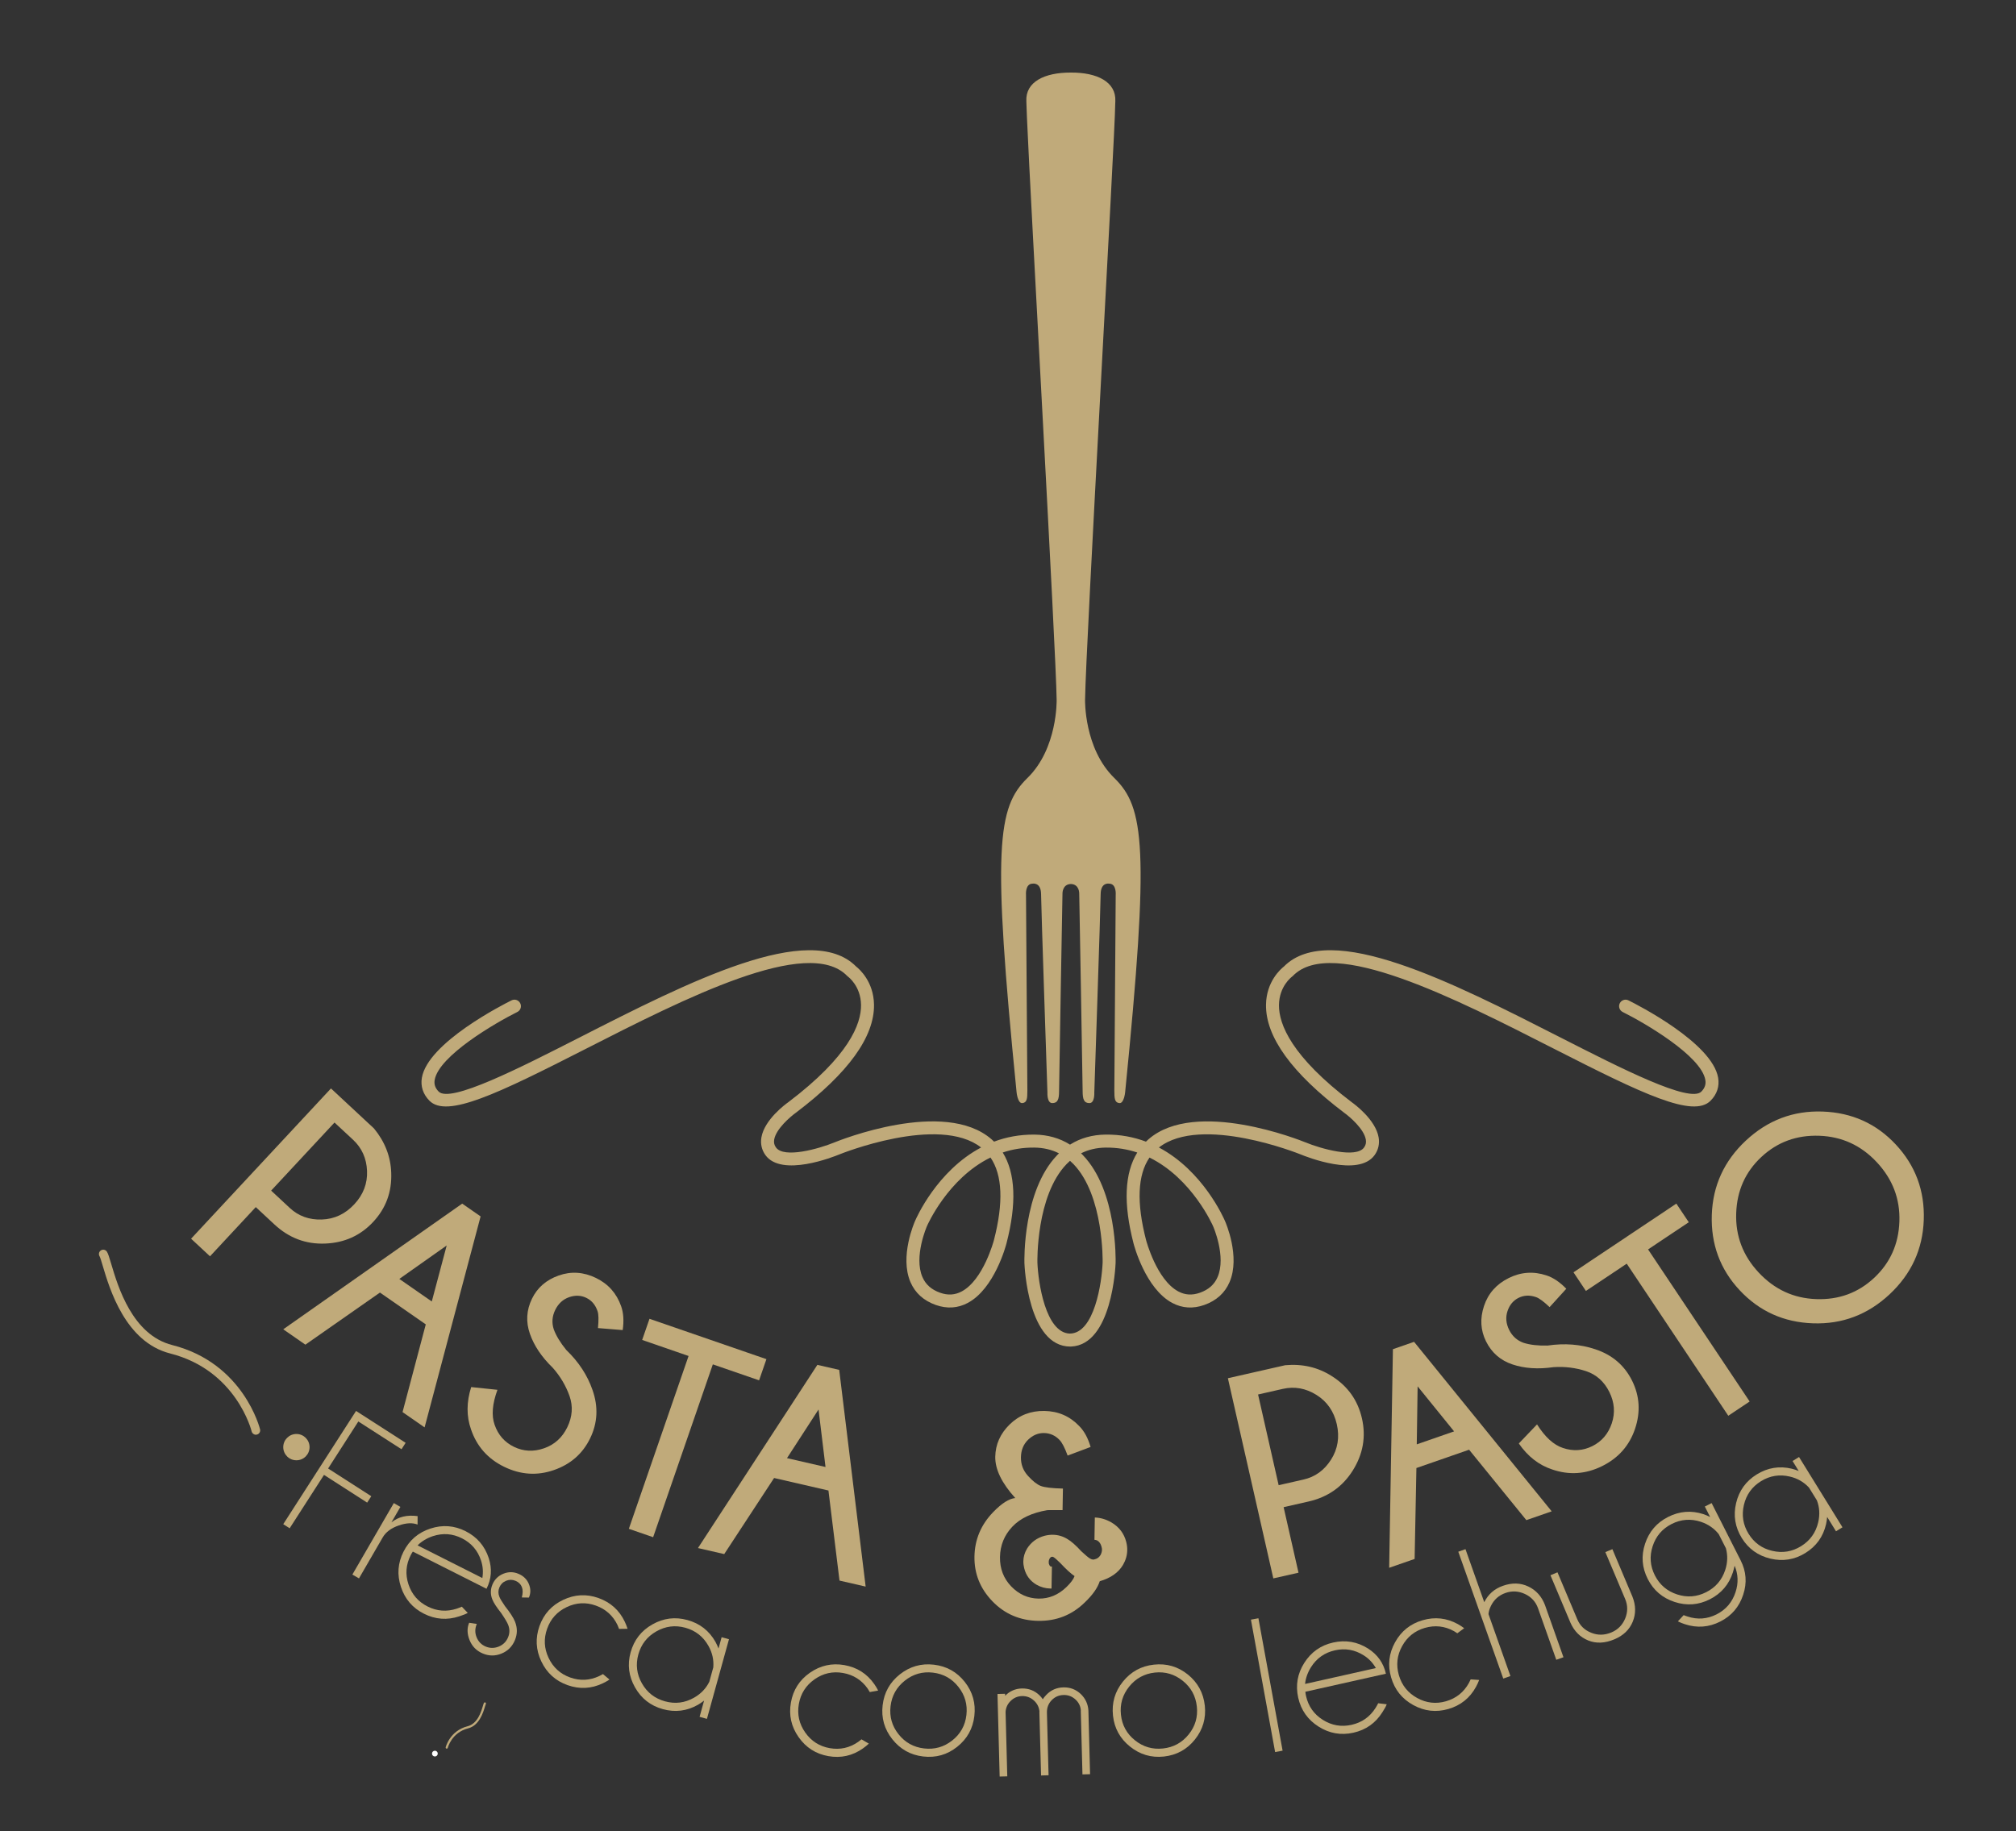 <?xml version="1.0" encoding="UTF-8"?>
<svg width="350px" height="318px" viewBox="0 0 350 318" version="1.1" xmlns="http://www.w3.org/2000/svg" xmlns:xlink="http://www.w3.org/1999/xlink">
    <rect x="0" y="0" width="350" height="318" fill="#333333" stroke="none"/>
    <!-- Generator: Sketch 50.2 (55047) - http://www.bohemiancoding.com/sketch -->
    <title>Artboard 1</title>
    <desc>Created with Sketch.</desc>
    <defs></defs>
    <g id="Artboard-1" stroke="none" stroke-width="1" fill="none" fill-rule="evenodd">
        <path d="M75,304.5 C75,304.224 75.223,304 75.5,304 C75.776,304 76,304.224 76,304.5 C76,304.776 75.776,305 75.5,305 C75.223,305 75,304.776 75,304.5" id="Fill-66" fill="#FFFFFF"></path>
        <g id="PYP" transform="translate(17, 12)" fill="#c0aa7a">
            <path d="M64.185,287.748 C65.921,287.308 66.542,285.216 66.84,284.209 C66.926,283.921 66.97,283.777 67.023,283.693 C67.079,283.606 67.194,283.58 67.282,283.637 C67.37,283.692 67.395,283.808 67.34,283.896 C67.312,283.938 67.253,284.14 67.201,284.317 C66.907,285.305 66.221,287.62 64.277,288.113 C61.402,288.841 60.747,291.469 60.741,291.495 C60.72,291.58 60.643,291.639 60.558,291.639 C60.543,291.639 60.529,291.637 60.515,291.635 C60.414,291.611 60.351,291.51 60.375,291.409 C60.381,291.38 61.083,288.534 64.185,287.748" id="Fill-68"></path>
            <path d="M41.075,182.92 L44.303,185.92 C45.823,187.34 46.631,189.14 46.723,191.32 C46.811,193.504 46.075,195.432 44.511,197.112 C42.935,198.808 41.055,199.688 38.867,199.76 C36.679,199.836 34.823,199.164 33.299,197.744 L30.075,194.74 L41.075,182.92 Z M39.447,203.936 C42.795,203.808 45.575,202.552 47.795,200.168 C49.999,197.8 51.043,194.968 50.923,191.676 C50.831,188.84 49.835,186.268 47.931,183.952 L40.459,177 L16.175,203.092 L19.459,206.148 L27.407,197.604 L30.635,200.608 C33.159,202.96 36.099,204.072 39.447,203.936 Z" id="Fill-1"></path>
            <path d="M52.327,210.076 L60.551,204.268 L57.963,213.992 L52.327,210.076 Z M56.715,235.856 L66.439,199.22 L63.243,197 L32.175,218.824 L36.019,221.492 L48.963,212.444 L56.919,217.968 L52.887,233.2 L56.715,235.856 Z" id="Fill-3"></path>
            <path d="M91.106,218.959 C91.338,217.347 91.246,215.959 90.834,214.807 C90.046,212.571 88.59,210.939 86.466,209.907 C84.31,208.863 82.154,208.719 79.998,209.483 C77.838,210.243 76.29,211.587 75.354,213.519 C74.394,215.495 74.274,217.523 74.994,219.595 C75.714,221.667 77.038,223.643 78.978,225.519 C80.278,226.995 81.246,228.627 81.882,230.423 C82.502,232.211 82.37,234.011 81.494,235.823 C80.614,237.635 79.266,238.859 77.442,239.487 C75.622,240.119 73.89,240.035 72.238,239.235 C70.606,238.443 69.482,237.163 68.87,235.399 C68.302,233.803 68.466,231.783 69.362,229.331 L64.802,228.855 C63.978,231.467 63.966,233.911 64.77,236.191 C65.774,239.155 67.698,241.327 70.554,242.711 C73.39,244.087 76.262,244.275 79.162,243.267 C82.062,242.263 84.162,240.423 85.458,237.747 C86.758,235.071 86.894,232.275 85.866,229.359 C84.982,226.795 83.462,224.483 81.31,222.411 C80.274,221.139 79.55,219.943 79.138,218.823 C78.77,217.691 78.854,216.575 79.386,215.475 C79.93,214.363 80.734,213.619 81.802,213.247 C82.874,212.875 83.87,212.915 84.79,213.363 C85.726,213.815 86.378,214.591 86.746,215.687 C86.93,216.215 86.95,217.191 86.814,218.611 L91.106,218.959 Z" id="Fill-5"></path>
            <polygon id="Fill-7" points="96.391 254.924 106.755 224.912 114.787 227.684 116.059 224.008 95.759 217 94.487 220.672 102.543 223.456 92.175 253.468"></polygon>
            <path d="M119.631,241.196 L125.107,232.748 L126.319,242.732 L119.631,241.196 Z M128.747,262.456 L133.287,263.5 L128.695,225.868 L124.903,225 L104.175,256.808 L108.735,257.856 L117.391,244.644 L126.827,246.816 L128.747,262.456 Z" id="Fill-9"></path>
            <path d="M177.965,259.737 C178.441,258.917 178.689,258.065 178.701,257.173 C178.709,256.713 178.653,256.237 178.529,255.757 C178.157,254.281 177.293,253.145 175.937,252.345 C175.017,251.821 174.065,251.537 173.073,251.505 L173.009,255.369 C173.193,255.389 173.357,255.433 173.505,255.501 C173.865,255.721 174.105,256.069 174.229,256.553 C174.293,256.753 174.321,256.933 174.317,257.101 C174.313,257.413 174.225,257.725 174.053,258.037 C173.817,258.413 173.509,258.649 173.129,258.737 C172.993,258.785 172.877,258.809 172.781,258.809 C172.613,258.805 172.433,258.745 172.237,258.625 C171.945,258.457 171.437,258.033 170.721,257.361 C169.765,256.321 168.961,255.613 168.305,255.237 C167.537,254.765 166.701,254.517 165.793,254.501 C165.329,254.493 164.849,254.553 164.353,254.677 C163.025,255.037 162.005,255.785 161.293,256.929 C160.881,257.633 160.673,258.357 160.661,259.097 C160.653,259.493 160.705,259.901 160.813,260.317 C161.125,261.561 161.833,262.513 162.945,263.173 C163.713,263.601 164.501,263.821 165.313,263.833 L165.557,263.837 L165.625,260.025 C165.493,260.021 165.409,260.013 165.377,259.993 C165.261,259.929 165.165,259.769 165.089,259.521 C165.073,259.405 165.065,259.289 165.069,259.173 C165.069,259.009 165.125,258.825 165.225,258.629 C165.329,258.469 165.437,258.369 165.553,258.337 C165.585,258.321 165.633,258.317 165.701,258.317 C165.769,258.317 165.841,258.345 165.925,258.397 C166.105,258.497 166.477,258.825 167.049,259.381 C168.101,260.505 168.937,261.269 169.557,261.677 C169.369,262.217 168.897,262.853 168.141,263.585 C166.729,264.949 165.117,265.613 163.301,265.585 C161.469,265.553 159.885,264.845 158.553,263.461 C157.225,262.073 156.577,260.377 156.609,258.361 C156.645,256.329 157.357,254.581 158.741,253.109 C160.129,251.637 162.165,250.677 164.849,250.225 L167.473,250.221 L167.537,246.481 C165.621,246.433 164.337,246.277 163.681,246.021 C163.025,245.761 162.281,245.173 161.457,244.261 C160.629,243.345 160.225,242.269 160.245,241.033 C160.269,239.793 160.685,238.781 161.497,237.993 C162.313,237.209 163.233,236.821 164.257,236.837 C165.297,236.857 166.189,237.249 166.937,238.025 C167.389,238.493 167.861,239.401 168.353,240.749 L172.341,239.253 C171.885,237.693 171.221,236.477 170.345,235.605 C168.721,233.909 166.713,233.041 164.321,233.001 C161.945,232.961 159.937,233.741 158.297,235.337 C156.661,236.937 155.825,238.813 155.789,240.957 C155.753,243.137 156.909,245.525 159.261,248.125 C158.185,248.225 156.905,249.037 155.429,250.565 C153.309,252.757 152.225,255.333 152.177,258.285 C152.129,261.257 153.169,263.849 155.301,266.057 C157.437,268.265 160.081,269.393 163.233,269.449 C166.405,269.501 169.109,268.433 171.341,266.241 C172.701,264.941 173.561,263.717 173.929,262.569 C175.821,262.021 177.165,261.077 177.965,259.737" id="Fill-11"></path>
            <path d="M201.415,230.144 L205.715,229.168 C207.743,228.708 209.683,229.056 211.539,230.208 C213.391,231.364 214.575,233.06 215.083,235.3 C215.591,237.552 215.259,239.604 214.087,241.452 C212.915,243.304 211.315,244.46 209.287,244.916 L204.987,245.892 L201.415,230.144 Z M210.155,248.732 C213.519,247.972 216.087,246.168 217.867,243.328 C219.643,240.484 220.171,237.48 219.451,234.308 C218.735,231.148 216.987,228.696 214.199,226.94 C211.807,225.416 209.115,224.792 206.127,225.06 L196.175,227.32 L204.063,262.076 L208.435,261.088 L205.851,249.708 L210.155,248.732 Z" id="Fill-13"></path>
            <path d="M229.115,228.732 L235.447,236.548 L228.967,238.8 L229.115,228.732 Z M224.827,222.276 L224.175,260.236 L228.595,258.7 L228.903,242.912 L238.051,239.732 L247.991,251.96 L252.391,250.432 L228.499,221 L224.827,222.276 Z" id="Fill-15"></path>
            <path d="M261.162,242.571 C263.986,241.167 265.886,239.007 266.862,236.099 C267.842,233.187 267.666,230.403 266.346,227.739 C265.022,225.079 262.894,223.259 259.954,222.287 C257.386,221.423 254.626,221.211 251.67,221.647 C250.03,221.687 248.642,221.531 247.506,221.171 C246.386,220.771 245.554,220.023 245.006,218.931 C244.458,217.823 244.362,216.731 244.722,215.655 C245.082,214.583 245.722,213.819 246.638,213.363 C247.57,212.899 248.578,212.855 249.674,213.235 C250.206,213.415 250.99,213.991 252.03,214.971 L254.926,211.783 C253.794,210.615 252.642,209.839 251.478,209.463 C249.226,208.719 247.042,208.871 244.93,209.923 C242.786,210.987 241.354,212.611 240.638,214.783 C239.918,216.955 240.038,219.003 240.994,220.927 C241.974,222.895 243.502,224.227 245.582,224.923 C247.662,225.623 250.038,225.779 252.702,225.395 C254.666,225.263 256.554,225.499 258.362,226.091 C260.158,226.695 261.498,227.899 262.398,229.703 C263.294,231.507 263.434,233.319 262.826,235.147 C262.21,236.975 261.082,238.295 259.442,239.111 C257.814,239.919 256.114,240.027 254.346,239.431 C252.738,238.903 251.238,237.539 249.846,235.335 L246.682,238.651 C248.242,240.899 250.17,242.403 252.466,243.159 C255.422,244.179 258.322,243.983 261.162,242.571" id="Fill-17"></path>
            <polygon id="Fill-19" points="286.759 231.36 269.123 204.952 276.191 200.232 274.031 197 256.175 208.928 258.331 212.16 265.419 207.428 283.051 233.836"></polygon>
            <path d="M284.423,198.685 C284.551,194.761 286.007,191.501 288.783,188.909 C291.571,186.305 294.927,185.077 298.855,185.217 C302.783,185.357 306.107,186.889 308.835,189.813 C311.583,192.757 312.891,196.189 312.755,200.109 C312.619,204.033 311.155,207.293 308.367,209.897 C305.591,212.489 302.243,213.717 298.323,213.581 C294.399,213.445 291.067,211.905 288.319,208.957 C285.591,206.037 284.291,202.613 284.423,198.685 M285.019,212.033 C288.435,215.693 292.679,217.609 297.755,217.785 C302.831,217.961 307.259,216.285 311.039,212.761 C314.827,209.221 316.811,204.913 316.987,199.837 C317.163,194.761 315.543,190.393 312.131,186.737 C308.739,183.101 304.503,181.193 299.423,181.013 C294.339,180.833 289.903,182.509 286.111,186.045 C282.335,189.573 280.359,193.877 280.187,198.957 C280.019,204.041 281.631,208.401 285.019,212.033" id="Fill-21"></path>
            <polygon id="Fill-23" points="47.459 247.808 39.963 242.992 45.211 234.828 52.707 239.648 53.423 238.536 44.815 233 32.175 252.66 33.287 253.376 39.251 244.104 46.743 248.92"></polygon>
            <path d="M55.495,252.728 L55.503,251.264 C53.671,251.016 52.159,251.38 50.955,252.352 L52.511,249.664 L51.371,249 L44.175,261.412 L45.323,262.076 L49.447,254.956 C49.983,254.032 50.907,253.34 52.211,252.892 C53.519,252.436 54.611,252.384 55.495,252.728" id="Fill-25"></path>
            <path d="M58.134,254.746 C59.882,254.17 61.57,254.294 63.202,255.118 C64.834,255.942 65.942,257.23 66.514,258.974 C66.842,259.966 66.918,260.978 66.742,262.014 L55.498,256.342 C56.214,255.63 57.09,255.098 58.134,254.746 M62.302,267.33 C60.554,267.902 58.866,267.778 57.234,266.954 C55.598,266.13 54.494,264.85 53.918,263.118 C53.346,261.382 53.466,259.698 54.294,258.066 C54.41,257.83 54.538,257.618 54.67,257.422 L67.466,263.878 C68.326,262.174 68.454,260.394 67.846,258.534 C67.154,256.434 65.814,254.882 63.83,253.878 C61.862,252.886 59.822,252.734 57.718,253.426 C55.61,254.114 54.054,255.454 53.05,257.442 C52.058,259.41 51.91,261.446 52.606,263.558 C53.302,265.666 54.634,267.218 56.602,268.21 C58.586,269.21 60.634,269.362 62.742,268.662 C63.446,268.434 63.934,268.238 64.206,268.066 L63.178,266.99 C62.89,267.118 62.598,267.23 62.302,267.33" id="Fill-27"></path>
            <path d="M73.018,261.283 C72.146,260.911 71.27,260.907 70.386,261.267 C69.502,261.627 68.874,262.247 68.502,263.115 C68.13,263.991 68.122,264.867 68.482,265.747 C68.706,266.311 69.214,267.091 70.002,268.083 C70.638,269.011 71.034,269.679 71.198,270.083 C71.514,270.839 71.514,271.587 71.198,272.327 C70.874,273.087 70.33,273.619 69.566,273.923 C68.802,274.227 68.05,274.219 67.31,273.907 C66.57,273.591 66.046,273.055 65.742,272.295 C65.434,271.539 65.446,270.767 65.778,269.987 L64.45,269.783 C64.062,270.695 64.086,271.695 64.518,272.783 C64.954,273.871 65.714,274.647 66.802,275.111 C67.886,275.571 68.97,275.579 70.058,275.135 C71.142,274.695 71.918,273.927 72.382,272.831 C72.838,271.767 72.846,270.687 72.414,269.591 C72.134,268.899 71.55,267.999 70.67,266.895 C70.142,266.131 69.818,265.587 69.694,265.259 C69.474,264.707 69.478,264.167 69.706,263.627 C69.934,263.091 70.322,262.711 70.87,262.487 C71.422,262.267 71.962,262.271 72.502,262.499 C73.05,262.731 73.418,263.095 73.602,263.579 C73.794,264.067 73.786,264.671 73.59,265.387 L74.822,265.407 L74.846,265.347 C75.154,264.627 75.146,263.867 74.826,263.075 C74.494,262.251 73.89,261.651 73.018,261.283" id="Fill-29"></path>
            <path d="M86.905,265.487 C84.829,264.747 82.789,264.851 80.785,265.799 C78.781,266.743 77.405,268.263 76.661,270.347 C75.921,272.435 76.025,274.483 76.977,276.487 C77.929,278.491 79.445,279.867 81.521,280.607 C83.617,281.351 85.665,281.247 87.669,280.287 C88.077,280.095 88.457,279.879 88.813,279.643 L87.677,278.691 C87.481,278.811 87.277,278.919 87.069,279.019 C85.405,279.811 83.713,279.899 81.989,279.283 C80.277,278.671 79.029,277.539 78.245,275.887 C77.461,274.231 77.373,272.543 77.989,270.819 C78.601,269.099 79.737,267.843 81.389,267.059 C83.045,266.271 84.729,266.183 86.437,266.795 C88.161,267.407 89.421,268.543 90.213,270.191 C90.309,270.411 90.397,270.631 90.473,270.847 L91.953,270.827 C91.825,270.423 91.669,270.015 91.473,269.607 C90.525,267.607 89.001,266.235 86.905,265.487" id="Fill-31"></path>
            <path d="M106.835,277.53 L106.143,280.03 C105.567,281.198 104.683,282.118 103.491,282.794 C101.891,283.702 100.207,283.91 98.447,283.422 C96.683,282.934 95.351,281.898 94.447,280.31 C93.543,278.722 93.335,277.046 93.823,275.282 C94.311,273.522 95.351,272.186 96.947,271.278 C98.539,270.37 100.219,270.158 101.983,270.646 C103.747,271.134 105.079,272.178 105.987,273.782 C106.663,274.974 106.943,276.222 106.835,277.53 Z M107.743,274.25 C107.591,273.854 107.411,273.462 107.207,273.09 C106.115,271.162 104.499,269.902 102.351,269.31 C100.231,268.722 98.203,268.97 96.271,270.062 C94.339,271.15 93.079,272.766 92.483,274.914 C91.895,277.034 92.151,279.066 93.243,280.998 C94.335,282.93 95.947,284.19 98.071,284.778 C100.215,285.37 102.251,285.118 104.183,284.018 C104.551,283.798 104.903,283.558 105.239,283.298 L104.459,286.114 L105.731,286.47 L109.559,272.642 L108.283,272.29 L107.743,274.25 Z" id="Fill-33"></path>
            <path d="M129.59,277.131 C127.422,276.751 125.426,277.195 123.606,278.463 C121.79,279.735 120.69,281.459 120.31,283.639 C119.922,285.823 120.37,287.823 121.646,289.639 C122.922,291.459 124.642,292.559 126.814,292.939 C129.006,293.323 131.01,292.875 132.822,291.595 C133.194,291.335 133.534,291.059 133.842,290.767 L132.562,290.023 C132.39,290.171 132.21,290.311 132.018,290.447 C130.51,291.503 128.858,291.871 127.058,291.555 C125.266,291.239 123.846,290.335 122.794,288.835 C121.742,287.335 121.374,285.687 121.69,283.883 C122.006,282.083 122.918,280.655 124.414,279.603 C125.914,278.551 127.558,278.183 129.35,278.499 C131.15,278.815 132.582,279.719 133.638,281.215 C133.77,281.419 133.894,281.619 134.006,281.815 L135.458,281.551 C135.266,281.171 135.042,280.799 134.782,280.427 C133.514,278.615 131.782,277.519 129.59,277.131" id="Fill-35"></path>
            <path d="M150.779,285.808 C150.567,287.624 149.743,289.1 148.307,290.228 C146.871,291.36 145.247,291.816 143.431,291.604 C141.611,291.392 140.135,290.572 138.999,289.14 C137.863,287.712 137.399,286.084 137.611,284.268 C137.827,282.452 138.651,280.976 140.087,279.832 C141.527,278.692 143.151,278.224 144.967,278.44 C146.783,278.652 148.263,279.476 149.395,280.92 C150.531,282.364 150.991,283.992 150.779,285.808 M145.127,277.06 C142.943,276.804 140.975,277.364 139.235,278.732 C137.495,280.108 136.491,281.896 136.235,284.108 C135.979,286.3 136.539,288.264 137.915,290.004 C139.295,291.744 141.079,292.744 143.267,293 C145.479,293.26 147.447,292.7 149.179,291.32 C150.911,289.944 151.903,288.156 152.159,285.968 C152.419,283.76 151.863,281.788 150.495,280.052 C149.127,278.316 147.339,277.316 145.127,277.06" id="Fill-37"></path>
            <path d="M170.643,282.162 C169.795,281.358 168.783,280.97 167.603,281.002 C166.423,281.034 165.435,281.474 164.631,282.322 C164.403,282.558 164.207,282.806 164.039,283.062 C163.867,282.802 163.667,282.566 163.439,282.35 C162.591,281.546 161.579,281.162 160.399,281.19 C159.263,281.222 158.303,281.642 157.507,282.458 L157.495,282.11 L156.175,282.146 L156.551,296.486 L157.875,296.45 L157.579,285.266 C157.627,284.55 157.895,283.934 158.391,283.426 C158.951,282.838 159.631,282.534 160.435,282.51 C161.239,282.494 161.939,282.758 162.539,283.318 C163.091,283.83 163.399,284.47 163.467,285.226 L163.447,285.23 L163.739,296.298 L165.043,296.262 L164.759,285.41 C164.735,284.55 165.007,283.826 165.571,283.238 C166.135,282.65 166.823,282.346 167.639,282.326 C168.443,282.302 169.143,282.57 169.743,283.13 C170.295,283.642 170.599,284.282 170.651,285.038 L170.635,285.038 L170.927,296.11 L172.247,296.078 L171.959,285.006 C171.887,283.894 171.447,282.946 170.643,282.162" id="Fill-39"></path>
            <path d="M189.36,289.182 C188.212,290.602 186.728,291.414 184.912,291.61 C183.092,291.81 181.468,291.338 180.044,290.194 C178.616,289.054 177.804,287.574 177.608,285.754 C177.408,283.934 177.884,282.31 179.028,280.878 C180.18,279.446 181.66,278.63 183.48,278.43 C185.296,278.234 186.92,278.714 188.348,279.866 C189.776,281.018 190.588,282.506 190.784,284.322 C190.984,286.142 190.508,287.762 189.36,289.182 M189.228,278.77 C187.508,277.386 185.54,276.81 183.328,277.054 C181.136,277.29 179.348,278.27 177.952,279.998 C176.564,281.722 175.988,283.69 176.228,285.906 C176.464,288.098 177.448,289.886 179.18,291.278 C180.912,292.67 182.872,293.246 185.064,293.01 C187.276,292.766 189.072,291.782 190.452,290.054 C191.832,288.322 192.404,286.362 192.168,284.174 C191.928,281.958 190.944,280.162 189.228,278.77" id="Fill-41"></path>
            <polygon id="Fill-43" points="200.175 269.24 204.375 292.232 205.675 291.992 201.475 269"></polygon>
            <path d="M210.601,277.497 C211.585,275.941 212.969,274.969 214.757,274.569 C216.541,274.165 218.209,274.461 219.765,275.445 C220.645,276.001 221.345,276.741 221.865,277.649 L209.577,280.405 C209.677,279.397 210.021,278.429 210.601,277.497 M221.809,284.573 C220.825,286.125 219.437,287.101 217.653,287.501 C215.869,287.901 214.205,287.613 212.661,286.641 C211.113,285.665 210.141,284.285 209.741,282.497 C209.685,282.241 209.645,281.997 209.625,281.761 L223.609,278.629 C223.193,276.769 222.161,275.313 220.513,274.257 C218.645,273.077 216.625,272.725 214.453,273.213 C212.301,273.693 210.633,274.869 209.441,276.741 C208.253,278.609 207.901,280.633 208.385,282.805 C208.869,284.953 210.045,286.625 211.921,287.813 C213.797,289.001 215.809,289.353 217.961,288.873 C220.133,288.389 221.809,287.205 222.993,285.325 C223.397,284.701 223.649,284.241 223.749,283.933 L222.269,283.757 C222.129,284.037 221.977,284.309 221.809,284.573" id="Fill-45"></path>
            <path d="M238.023,280.229 C237.135,281.841 235.811,282.897 234.055,283.409 C232.311,283.913 230.635,283.725 229.031,282.841 C227.427,281.957 226.371,280.637 225.859,278.881 C225.355,277.125 225.539,275.441 226.423,273.837 C227.307,272.233 228.623,271.181 230.367,270.673 C232.127,270.165 233.807,270.349 235.415,271.229 C235.623,271.349 235.823,271.477 236.007,271.605 L237.199,270.729 C236.859,270.473 236.495,270.233 236.099,270.013 C234.159,268.949 232.119,268.721 229.983,269.341 C227.867,269.953 226.271,271.229 225.199,273.169 C224.123,275.109 223.895,277.145 224.515,279.269 C225.127,281.397 226.407,282.997 228.355,284.069 C230.299,285.141 232.331,285.369 234.447,284.757 C236.583,284.141 238.187,282.853 239.251,280.905 C239.467,280.509 239.651,280.113 239.799,279.713 L238.323,279.609 C238.235,279.817 238.135,280.025 238.023,280.229" id="Fill-47"></path>
            <path d="M248.339,263.488 C246.983,262.84 245.507,262.8 243.923,263.364 C242.443,263.884 241.367,264.832 240.683,266.208 L237.423,257 L236.175,257.444 L243.983,279.472 L245.227,279.032 L241.419,268.28 C241.455,267.824 241.595,267.348 241.843,266.852 C242.379,265.76 243.219,265.012 244.363,264.608 C245.495,264.208 246.619,264.264 247.739,264.78 C248.855,265.296 249.619,266.132 250.027,267.284 L253.187,276.212 L254.435,275.768 L251.231,266.72 C250.659,265.212 249.695,264.136 248.339,263.488" id="Fill-49"></path>
            <path d="M262.927,257 L261.707,257.512 L265.147,265.66 C265.615,266.776 265.615,267.904 265.147,269.044 C264.675,270.18 263.879,270.984 262.763,271.456 C261.567,271.96 260.395,271.98 259.255,271.516 C258.111,271.068 257.299,270.284 256.831,269.168 L253.395,261.02 L252.175,261.532 L255.655,269.788 C256.319,271.268 257.339,272.288 258.727,272.852 C260.111,273.416 261.631,273.348 263.287,272.652 C264.839,271.996 265.899,270.976 266.463,269.592 C267.027,268.204 267.007,266.76 266.411,265.252 L262.927,257 Z" id="Fill-51"></path>
            <path d="M282.521,260.608 C281.949,262.356 280.849,263.644 279.217,264.468 C277.585,265.296 275.897,265.428 274.157,264.856 C272.417,264.288 271.133,263.188 270.305,261.556 C269.481,259.924 269.349,258.236 269.917,256.492 C270.485,254.744 271.581,253.46 273.213,252.632 C274.845,251.804 276.533,251.676 278.281,252.248 C279.561,252.676 280.601,253.392 281.393,254.396 L282.641,256.86 C282.973,258.1 282.933,259.348 282.521,260.608 Z M280.157,249 L278.977,249.6 L279.897,251.412 C279.517,251.224 279.125,251.056 278.717,250.916 C276.621,250.236 274.577,250.404 272.593,251.408 C270.629,252.404 269.297,253.952 268.605,256.052 C267.905,258.156 268.061,260.196 269.069,262.184 C270.065,264.148 271.617,265.476 273.729,266.168 C275.841,266.856 277.877,266.704 279.845,265.708 C281.829,264.7 283.165,263.14 283.849,261.028 C283.961,260.648 284.065,260.264 284.149,259.872 C284.773,261.348 284.829,262.88 284.309,264.464 C283.737,266.212 282.641,267.496 281.021,268.32 C279.389,269.144 277.701,269.272 275.965,268.692 C275.733,268.624 275.513,268.544 275.305,268.452 L274.297,269.536 C274.681,269.728 275.085,269.896 275.517,270.032 C277.633,270.728 279.681,270.572 281.653,269.572 C283.629,268.572 284.957,267.012 285.641,264.9 C286.321,262.852 286.173,260.864 285.193,258.94 L280.157,249 Z" id="Fill-53"></path>
            <path d="M297.068,246.32 L298.432,248.528 C298.9,249.74 298.976,251.016 298.656,252.352 C298.236,254.14 297.244,255.516 295.692,256.48 C294.136,257.44 292.468,257.716 290.688,257.296 C288.908,256.884 287.54,255.896 286.576,254.34 C285.616,252.784 285.344,251.112 285.76,249.324 C286.18,247.54 287.164,246.164 288.72,245.204 C290.276,244.24 291.952,243.972 293.74,244.396 C295.072,244.708 296.184,245.352 297.068,246.32 Z M294.208,241.696 L295.276,243.424 C294.884,243.268 294.476,243.136 294.064,243.028 C291.908,242.52 289.884,242.852 287.992,244.02 C286.116,245.18 284.924,246.836 284.408,248.996 C283.896,251.152 284.228,253.176 285.396,255.072 C286.556,256.944 288.216,258.136 290.376,258.648 C292.536,259.156 294.556,258.832 296.428,257.672 C298.324,256.504 299.52,254.836 300.024,252.672 C300.116,252.256 300.176,251.832 300.216,251.408 L301.752,253.9 L302.876,253.204 L295.332,241 L294.208,241.696 Z" id="Fill-55"></path>
            <path d="M36.743,239.284 C36.743,238.024 35.723,237 34.459,237 C33.199,237 32.175,238.024 32.175,239.284 C32.175,240.544 33.199,241.568 34.459,241.568 C35.723,241.568 36.743,240.544 36.743,239.284" id="Fill-57"></path>
            <path d="M12.912,221.562 C5.968,219.802 3.484,211.434 2.292,207.41 C1.948,206.25 1.772,205.678 1.56,205.346 C1.336,204.998 0.876,204.894 0.524,205.118 C0.172,205.338 0.072,205.802 0.292,206.154 C0.4,206.326 0.64,207.13 0.848,207.838 C2.024,211.794 4.768,221.05 12.54,223.018 C24.044,225.938 26.664,236.442 26.688,236.55 C26.772,236.894 27.08,237.13 27.42,237.13 C27.48,237.13 27.536,237.122 27.592,237.106 C27.996,237.01 28.248,236.61 28.152,236.206 C28.128,236.09 25.32,224.71 12.912,221.562" id="Fill-59"></path>
            <path d="M155.557,203.338 C155.541,203.406 153.733,210.246 149.953,212.254 C148.781,212.878 147.557,212.95 146.213,212.474 C144.705,211.938 143.701,211.046 143.141,209.742 C141.617,206.206 143.901,200.97 143.933,200.902 C143.977,200.794 147.525,192.638 154.961,188.994 C157.037,192.026 157.237,196.838 155.557,203.338 M168.765,189.566 C168.973,189.75 169.177,189.942 169.377,190.146 C174.669,195.646 174.433,207.118 174.429,207.222 C174.297,210.654 173.009,219.566 168.713,219.566 L168.705,219.566 C164.501,219.406 163.233,210.626 163.105,207.234 C163.101,207.118 162.849,195.666 168.153,190.154 C168.353,189.946 168.557,189.75 168.765,189.566 M182.565,189.002 C189.989,192.646 193.553,200.802 193.605,200.922 C193.629,200.974 195.917,206.19 194.393,209.742 C193.833,211.046 192.829,211.938 191.321,212.474 C189.973,212.95 188.749,212.878 187.577,212.254 C183.801,210.25 181.993,203.41 181.973,203.338 C180.293,196.842 180.493,192.034 182.565,189.002 M84.677,170.138 C101.885,161.37 123.293,150.458 130.077,157.462 C130.125,157.51 130.177,157.558 130.229,157.594 C130.253,157.61 132.437,159.206 132.485,162.494 C132.533,165.802 130.377,171.422 119.861,179.386 C119.437,179.682 115.701,182.406 115.185,185.522 C115.001,186.626 115.245,187.682 115.889,188.578 C118.701,192.458 127.733,188.87 128.749,188.446 C128.921,188.374 145.977,181.506 153.329,187.254 C145.641,191.326 142.057,199.554 141.869,200.002 C141.753,200.25 139.157,206.178 141.065,210.626 C141.877,212.514 143.353,213.85 145.461,214.598 C147.409,215.286 149.281,215.17 151.017,214.242 C155.673,211.762 157.657,204.222 157.737,203.902 C159.525,197.002 159.305,191.71 157.085,188.122 C158.749,187.566 160.573,187.25 162.569,187.27 C164.141,187.286 165.573,187.622 166.849,188.266 C166.741,188.37 166.633,188.478 166.529,188.59 C160.577,194.774 160.837,206.786 160.849,207.31 C160.873,207.902 161.485,221.822 168.817,221.822 C168.861,221.822 168.905,221.822 168.945,221.818 C176.057,221.522 176.661,207.894 176.681,207.294 C176.697,206.786 176.953,194.774 171.005,188.586 C170.897,188.478 170.793,188.37 170.685,188.266 C171.961,187.622 173.389,187.29 174.965,187.27 C176.945,187.254 178.781,187.57 180.445,188.126 C178.225,191.714 178.005,197.006 179.793,203.902 C179.873,204.222 181.861,211.766 186.517,214.246 C188.253,215.17 190.125,215.29 192.073,214.598 C194.177,213.854 195.653,212.518 196.465,210.63 C198.377,206.182 195.777,200.254 195.673,200.022 C195.477,199.558 191.893,191.326 184.201,187.254 C191.549,181.514 208.609,188.378 208.781,188.446 C209.801,188.87 218.833,192.462 221.641,188.582 C222.289,187.682 222.533,186.626 222.349,185.522 C221.829,182.406 218.093,179.686 217.701,179.41 C207.201,171.458 205.021,165.85 205.045,162.546 C205.069,159.274 207.217,157.662 207.301,157.598 C207.357,157.558 207.409,157.51 207.457,157.462 C214.237,150.458 235.649,161.37 252.853,170.142 C268.157,177.938 276.965,182.202 279.985,179.122 C281.089,178.002 281.541,176.626 281.289,175.15 C280.265,169.074 267.205,162.442 265.721,161.706 C265.161,161.426 264.485,161.658 264.209,162.214 C263.933,162.77 264.161,163.446 264.717,163.726 C268.469,165.586 278.357,171.33 279.065,175.526 C279.197,176.29 278.977,176.93 278.377,177.546 C276.365,179.594 264.417,173.506 253.877,168.13 C235.133,158.578 213.889,147.75 205.897,155.834 C205.365,156.25 202.849,158.43 202.793,162.462 C202.713,168.034 207.269,174.338 216.369,181.226 C217.309,181.894 219.817,184.034 220.125,185.894 C220.209,186.414 220.113,186.846 219.813,187.258 C218.421,189.182 212.361,187.486 209.637,186.362 C208.861,186.046 190.565,178.686 182.381,185.838 C182.229,185.97 182.089,186.102 181.949,186.238 C179.869,185.454 177.533,184.982 174.937,185.014 C172.629,185.042 170.561,185.626 168.765,186.754 C166.969,185.626 164.905,185.042 162.597,185.014 C160.001,184.994 157.665,185.45 155.581,186.238 C155.445,186.098 155.301,185.966 155.153,185.838 C146.965,178.682 128.669,186.046 127.889,186.362 C125.173,187.486 119.113,189.186 117.721,187.254 C117.421,186.842 117.321,186.41 117.405,185.894 C117.713,184.034 120.225,181.894 121.193,181.202 C130.261,174.338 134.817,168.034 134.737,162.462 C134.681,158.426 132.165,156.25 131.637,155.834 C123.645,147.75 102.401,158.574 83.653,168.13 C73.113,173.502 61.165,179.594 59.153,177.542 C58.557,176.93 58.333,176.29 58.465,175.526 C59.173,171.33 69.061,165.586 72.813,163.722 C73.373,163.446 73.601,162.77 73.321,162.214 C73.045,161.654 72.369,161.426 71.813,161.702 C70.325,162.438 57.269,169.074 56.241,175.15 C55.993,176.626 56.445,177.998 57.545,179.122 C60.565,182.202 69.377,177.938 84.677,170.138" id="Fill-61"></path>
            <path d="M176.442,123.08 C171.19,117.956 171.378,109.528 171.378,109.528 C171.506,100.096 176.614,10.852 176.61,6.172 C176.618,5.972 176.626,5.768 176.634,5.572 C176.79,2.2 173.446,0.572 168.91,0.6 C164.358,0.584 161.018,2.2 161.186,5.56 C161.198,5.856 161.21,6.168 161.218,6.476 C161.23,6.884 161.254,7.536 161.29,8.412 C161.29,8.436 161.29,8.464 161.29,8.488 L161.294,8.488 C161.93,23.464 166.33,100.784 166.446,109.528 C166.446,109.528 166.638,117.956 161.386,123.08 C156.166,128.172 155.23,135.072 159.49,177.668 C159.49,177.668 159.678,179.612 160.478,179.544 C161.302,179.472 161.362,178.772 161.362,177.352 C161.362,175.932 161.126,143.396 161.126,143.396 C161.126,143.396 160.95,141.46 162.254,141.44 C162.254,141.44 163.73,141.132 163.742,143.276 C163.75,145.288 164.846,177.708 164.846,177.708 C164.846,177.708 164.738,179.544 165.686,179.544 C166.63,179.544 166.866,178.892 166.866,177.472 C166.866,176.052 167.458,143.156 167.458,143.156 C167.458,143.156 167.414,141.54 168.914,141.5 C170.414,141.54 170.366,143.156 170.366,143.156 C170.366,143.156 170.958,176.052 170.958,177.472 C170.958,178.892 171.194,179.544 172.142,179.544 C173.09,179.544 172.982,177.708 172.982,177.708 C172.982,177.708 174.078,145.288 174.086,143.276 C174.098,141.132 175.574,141.44 175.574,141.44 C176.874,141.46 176.698,143.396 176.698,143.396 C176.698,143.396 176.462,175.932 176.462,177.352 C176.462,178.772 176.526,179.472 177.35,179.544 C178.15,179.612 178.338,177.668 178.338,177.668 C182.598,135.072 181.662,128.172 176.442,123.08" id="Fill-63"></path>
        </g>
    </g>
</svg>